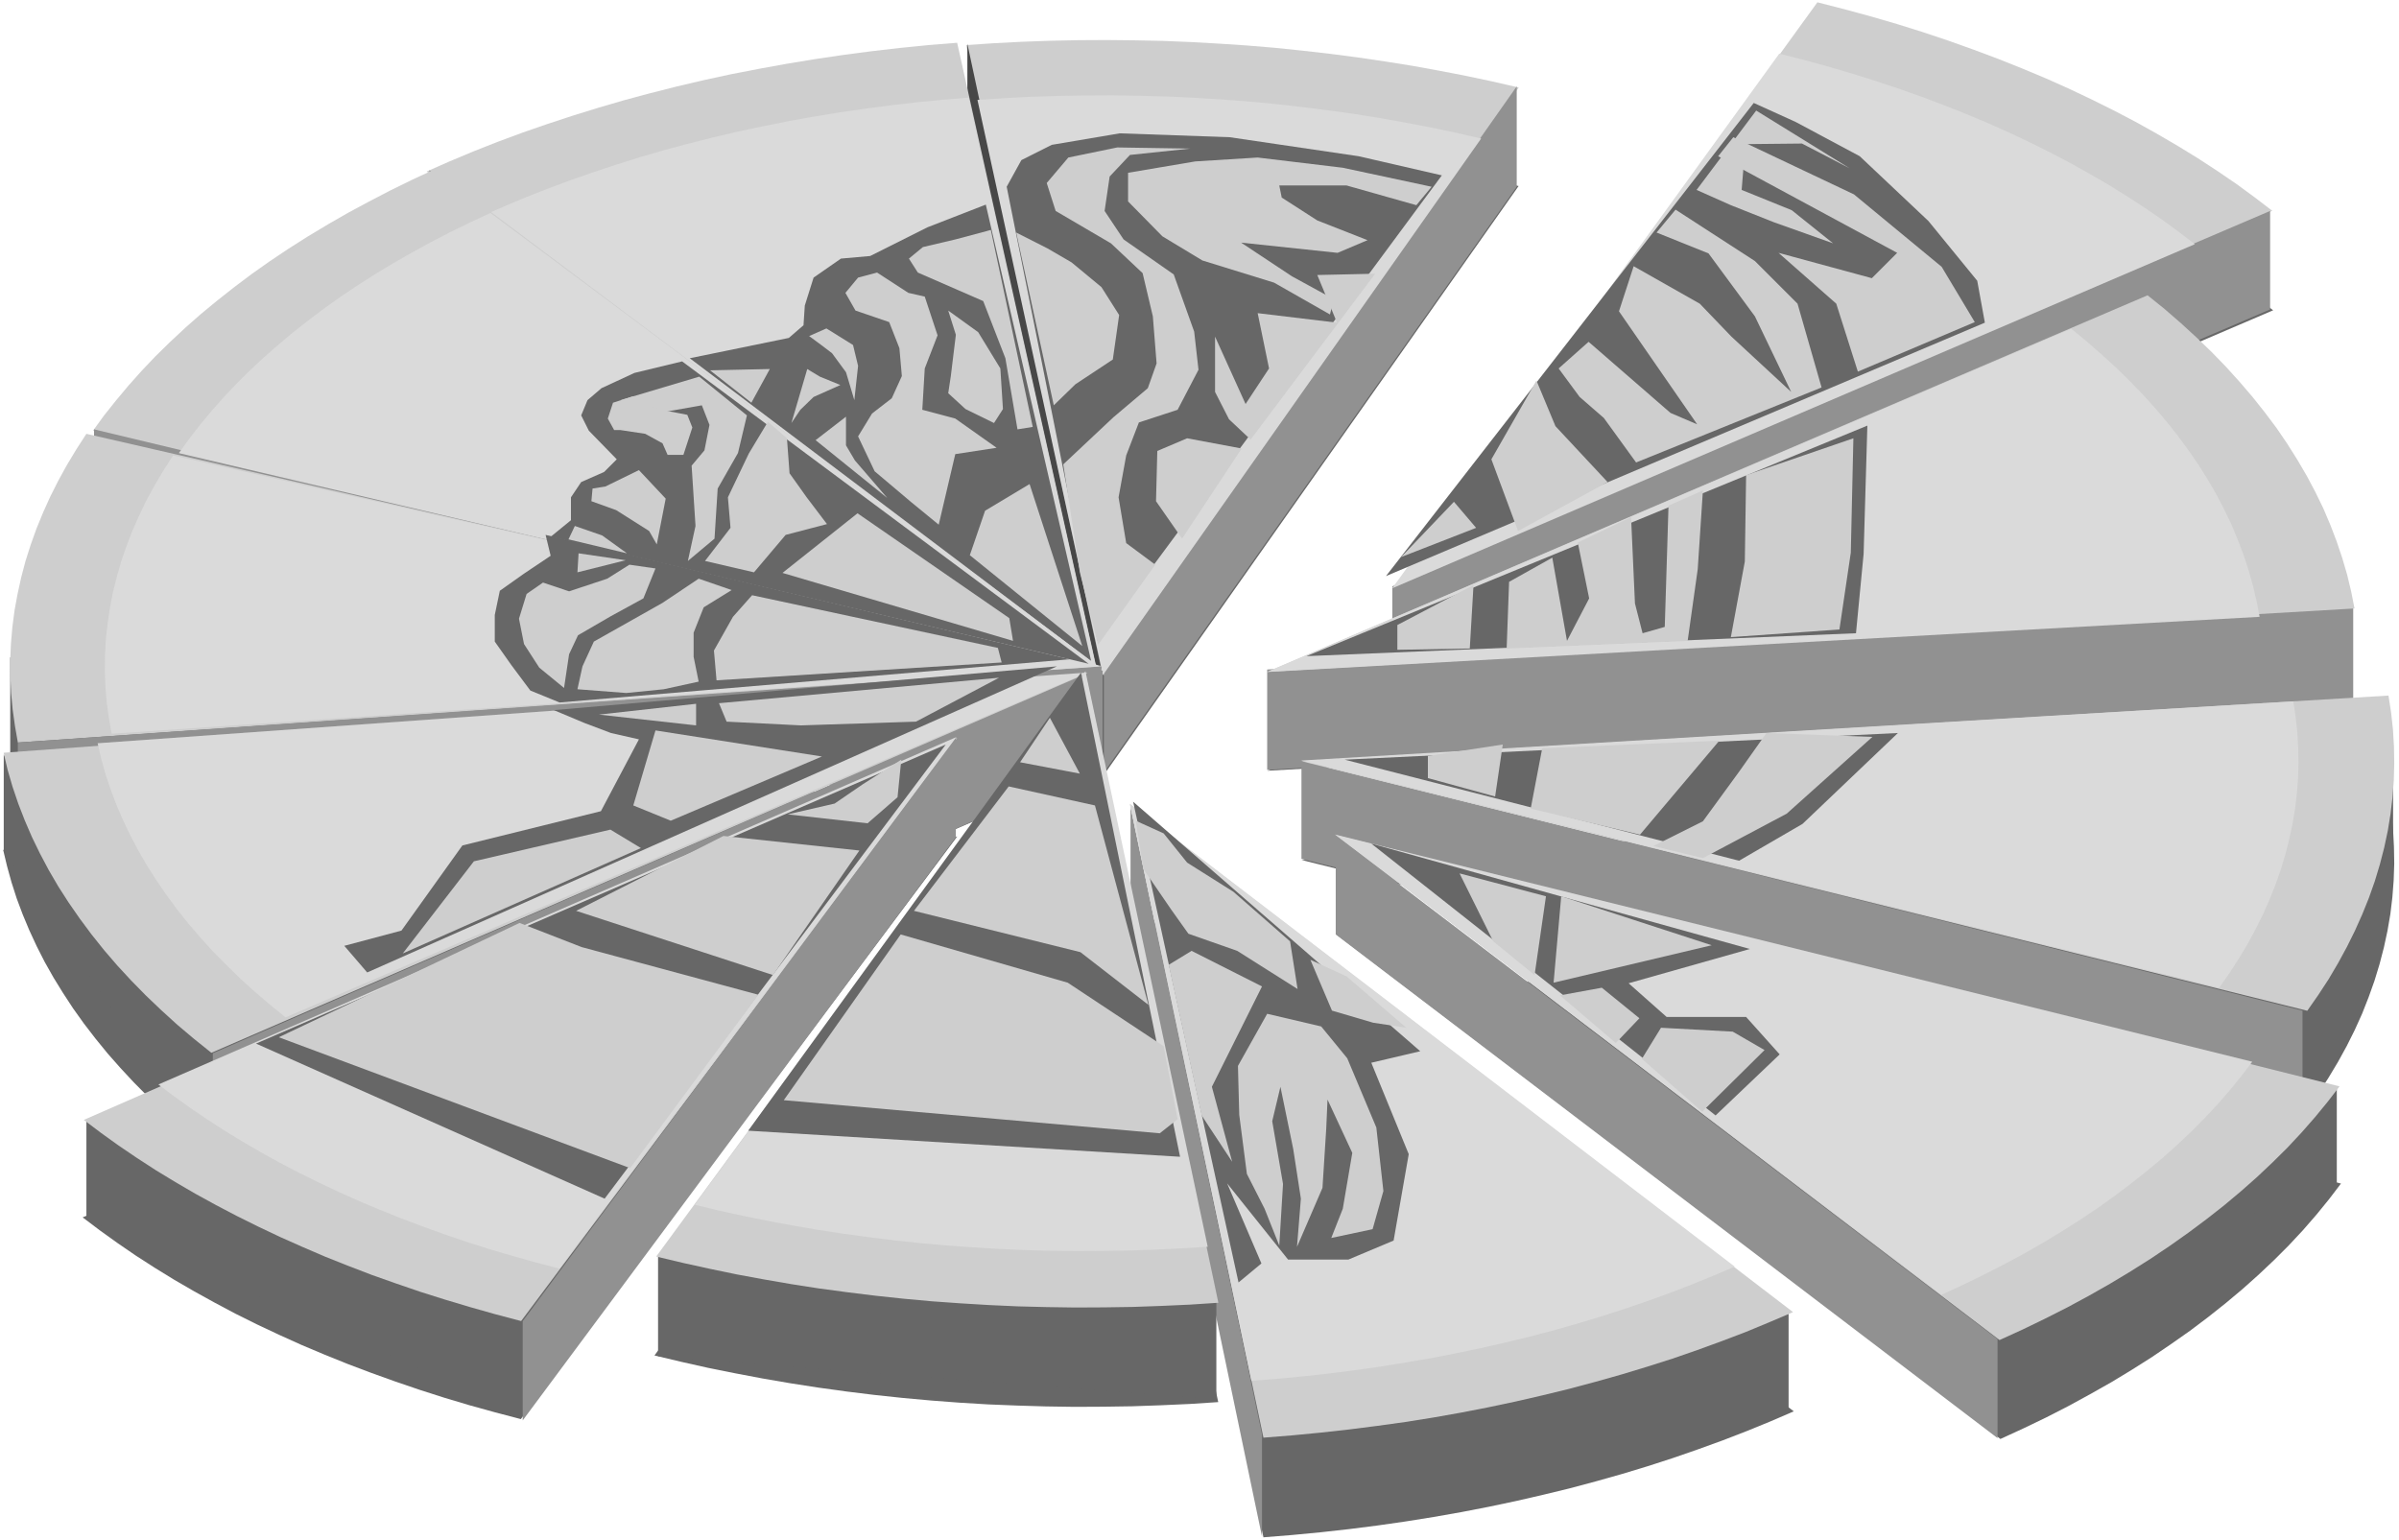 <?xml version="1.0" encoding="UTF-8" standalone="no"?>
<svg
   xmlns:ooo="http://xml.openoffice.org/svg/export"
   xmlns:dc="http://purl.org/dc/elements/1.1/"
   xmlns:cc="http://creativecommons.org/ns#"
   xmlns:rdf="http://www.w3.org/1999/02/22-rdf-syntax-ns#"
   xmlns:svg="http://www.w3.org/2000/svg"
   xmlns="http://www.w3.org/2000/svg"
   xmlns:sodipodi="http://sodipodi.sourceforge.net/DTD/sodipodi-0.dtd"
   xmlns:inkscape="http://www.inkscape.org/namespaces/inkscape"
   version="1.2"
   width="166.6mm"
   height="106.94mm"
   viewBox="0 0 16660.001 10694"
   preserveAspectRatio="xMidYMid"
   xml:space="preserve"
   id="svg302"
   sodipodi:docname="progres3.svg"
   style="fill-rule:evenodd;stroke-width:28.222;stroke-linejoin:round"
   inkscape:version="0.92.5 (2060ec1f9f, 2020-04-08)"><sodipodi:namedview
   pagecolor="#ffffff"
   bordercolor="#666666"
   borderopacity="1"
   objecttolerance="10"
   gridtolerance="10"
   guidetolerance="10"
   inkscape:pageopacity="0"
   inkscape:pageshadow="2"
   inkscape:window-width="664"
   inkscape:window-height="487"
   id="namedview304"
   showgrid="false"
   inkscape:zoom="0.2102413"
   inkscape:cx="314.83465"
   inkscape:cy="202.09134"
   inkscape:window-x="0"
   inkscape:window-y="0"
   inkscape:window-maximized="0"
   inkscape:current-layer="svg302" />
 <defs
   class="ClipPathGroup"
   id="defs8">
  <clipPath
   id="presentation_clip_path"
   clipPathUnits="userSpaceOnUse">
   <rect
   x="0"
   y="0"
   width="21000"
   height="29700"
   id="rect2" />
  </clipPath>
  <clipPath
   id="presentation_clip_path_shrink"
   clipPathUnits="userSpaceOnUse">
   <rect
   x="21"
   y="29"
   width="20958"
   height="29641"
   id="rect5" />
  </clipPath>
 </defs>
 <defs
   class="TextShapeIndex"
   id="defs12">
  <g
   ooo:slide="id1"
   ooo:id-list="id3"
   id="g10" />
 </defs>
 <defs
   class="EmbeddedBulletChars"
   id="defs44">
  <g
   id="bullet-char-template-57356"
   transform="matrix(4.8828125e-4,0,0,-4.8828125e-4,0,0)">
   <path
   d="M 580,1141 1163,571 580,0 -4,571 Z"
   id="path14"
   inkscape:connector-curvature="0" />
  </g>
  <g
   id="bullet-char-template-57354"
   transform="matrix(4.8828125e-4,0,0,-4.8828125e-4,0,0)">
   <path
   d="M 8,1128 H 1137 V 0 H 8 Z"
   id="path17"
   inkscape:connector-curvature="0" />
  </g>
  <g
   id="bullet-char-template-10146"
   transform="matrix(4.8828125e-4,0,0,-4.8828125e-4,0,0)">
   <path
   d="M 174,0 602,739 174,1481 1456,739 Z M 1358,739 309,1346 659,739 Z"
   id="path20"
   inkscape:connector-curvature="0" />
  </g>
  <g
   id="bullet-char-template-10132"
   transform="matrix(4.8828125e-4,0,0,-4.8828125e-4,0,0)">
   <path
   d="M 2015,739 1276,0 H 717 l 543,543 H 174 v 393 h 1086 l -543,545 h 557 z"
   id="path23"
   inkscape:connector-curvature="0" />
  </g>
  <g
   id="bullet-char-template-10007"
   transform="matrix(4.8828125e-4,0,0,-4.8828125e-4,0,0)">
   <path
   d="m 0,-2 c -7,16 -16,29 -25,39 l 381,530 c -94,256 -141,385 -141,387 0,25 13,38 40,38 9,0 21,-2 34,-5 21,4 42,12 65,25 l 27,-13 111,-251 280,301 64,-25 24,25 c 21,-10 41,-24 62,-43 C 886,937 835,863 770,784 769,783 710,716 594,584 L 774,223 c 0,-27 -21,-55 -63,-84 l 16,-20 C 717,90 699,76 672,76 641,76 570,178 457,381 L 164,-76 c -22,-34 -53,-51 -92,-51 -42,0 -63,17 -64,51 -7,9 -10,24 -10,44 0,9 1,19 2,30 z"
   id="path26"
   inkscape:connector-curvature="0" />
  </g>
  <g
   id="bullet-char-template-10004"
   transform="matrix(4.8828125e-4,0,0,-4.8828125e-4,0,0)">
   <path
   d="M 285,-33 C 182,-33 111,30 74,156 52,228 41,333 41,471 c 0,78 14,145 41,201 34,71 87,106 158,106 53,0 88,-31 106,-94 l 23,-176 c 8,-64 28,-97 59,-98 l 735,706 c 11,11 33,17 66,17 42,0 63,-15 63,-46 V 965 c 0,-36 -10,-64 -30,-84 L 442,47 C 390,-6 338,-33 285,-33 Z"
   id="path29"
   inkscape:connector-curvature="0" />
  </g>
  <g
   id="bullet-char-template-9679"
   transform="matrix(4.8828125e-4,0,0,-4.8828125e-4,0,0)">
   <path
   d="M 813,0 C 632,0 489,54 383,161 276,268 223,411 223,592 c 0,181 53,324 160,431 106,107 249,161 430,161 179,0 323,-54 432,-161 108,-107 162,-251 162,-431 0,-180 -54,-324 -162,-431 C 1136,54 992,0 813,0 Z"
   id="path32"
   inkscape:connector-curvature="0" />
  </g>
  <g
   id="bullet-char-template-8226"
   transform="matrix(4.8828125e-4,0,0,-4.8828125e-4,0,0)">
   <path
   d="m 346,457 c -73,0 -137,26 -191,78 -54,51 -81,114 -81,188 0,73 27,136 81,188 54,52 118,78 191,78 73,0 134,-26 185,-79 51,-51 77,-114 77,-187 0,-75 -25,-137 -76,-188 -50,-52 -112,-78 -186,-78 z"
   id="path35"
   inkscape:connector-curvature="0" />
  </g>
  <g
   id="bullet-char-template-8211"
   transform="matrix(4.8828125e-4,0,0,-4.8828125e-4,0,0)">
   <path
   d="M -4,459 H 1135 V 606 H -4 Z"
   id="path38"
   inkscape:connector-curvature="0" />
  </g>
  <g
   id="bullet-char-template-61548"
   transform="matrix(4.8828125e-4,0,0,-4.8828125e-4,0,0)">
   <path
   d="m 173,740 c 0,163 58,303 173,419 116,115 255,173 419,173 163,0 302,-58 418,-173 116,-116 174,-256 174,-419 0,-163 -58,-303 -174,-418 C 1067,206 928,148 765,148 601,148 462,206 346,322 231,437 173,577 173,740 Z"
   id="path41"
   inkscape:connector-curvature="0" />
  </g>
 </defs>
 <g
   id="g49"
   transform="translate(-2170,-9503)">
  <g
   id="id2"
   class="Master_Slide">
   <g
   id="bg-id2"
   class="Background" />
   <g
   id="bo-id2"
   class="BackgroundObjects" />
  </g>
 </g>
 <g
   class="SlideGroup"
   id="g300"
   transform="translate(-2170,-9503)">
  <g
   id="g298">
   <g
   id="container-id1">
    <g
   id="id1"
   class="Slide"
   clip-path="url(#presentation_clip_path)">
     <g
   class="Page"
   id="g294">
      <g
   class="Graphic"
   id="g292">
       <g
   id="id3">
        <rect
   class="BoundingBox"
   x="2170"
   y="9503"
   width="16660"
   height="10694"
   id="rect51"
   style="fill:none;stroke:none" />
        <path
   d="m 9837,14883 2879,-4088 -182,-41 -183,-40 -186,-36 -187,-33 -188,-31 -190,-28 -191,-25 -192,-22 -193,-20 -193,-16 -195,-13 -195,-11 -195,-8 -195,-4 -196,-2 -196,1 -195,4 -196,7 -194,10 -195,13 z"
   id="path53"
   inkscape:connector-curvature="0"
   style="fill:#676767;stroke:none" />
        <path
   d="m 9837,14196 2880,-4085 -182,-42 -184,-39 -186,-36 -187,-34 -188,-30 -190,-28 -191,-25 -192,-22 -193,-20 -193,-16 -195,-13 -195,-11 -195,-8 -195,-4 -196,-2 -196,1 -195,4 -196,7 -194,10 -195,13 z"
   id="path55"
   inkscape:connector-curvature="0"
   style="fill:#cecece;stroke:none" />
        <path
   d="m 9836,14175 v 693 l 2867,-4068 v -697 z"
   id="path57"
   inkscape:connector-curvature="0"
   style="fill:#919191;stroke:none" />
        <path
   d="m 9827,14885 v -684 L 8888,9807 v 675 z"
   id="path59"
   inkscape:connector-curvature="0"
   style="fill:#474747;stroke:none" />
        <path
   d="m 9829,14192 2627,-3727 -175,-40 -176,-37 -179,-34 -179,-32 -181,-29 -183,-25 -183,-23 -185,-21 -185,-17 -186,-14 -187,-11 -187,-9 -188,-5 -187,-3 -188,1 -188,3 -187,6 -187,10 -187,12 z"
   id="path61"
   inkscape:connector-curvature="0"
   style="fill:#dadada;stroke:none" />
        <path
   d="m 12183,10721 -578,-133 -895,-132 -764,-27 -472,80 -211,106 -102,185 631,3154 z"
   id="path63"
   inkscape:connector-curvature="0"
   style="fill:#676767;stroke:none" />
        <path
   d="m 9554,12728 115,750 127,503 397,-556 -202,-150 -53,-318 53,-291 88,-229 269,-88 145,-278 -30,-265 -142,-397 -348,-243 -132,-198 35,-239 141,-150 419,-44 -507,-8 -340,70 -150,177 62,194 384,225 220,207 71,300 26,327 -61,172 -239,202 z"
   id="path65"
   inkscape:connector-curvature="0"
   style="fill:#cecece;stroke:none" />
        <path
   d="m 10207,12635 -9,349 181,260 414,-626 -379,-71 z"
   id="path67"
   inkscape:connector-curvature="0"
   style="fill:#cecece;stroke:none" />
        <path
   d="m 10608,11841 v 384 l 97,190 150,141 865,-1152 -402,9 137,331 -551,-66 79,384 -163,247 z"
   id="path69"
   inkscape:connector-curvature="0"
   style="fill:#cecece;stroke:none" />
        <path
   d="m 10471,10624 -467,79 v 199 l 238,242 278,168 498,154 388,221 27,-106 -291,-159 -353,-234 670,71 208,-88 -349,-137 -247,-159 -17,-84 h 467 l 485,137 106,-128 -617,-132 -591,-71 z"
   id="path71"
   inkscape:connector-curvature="0"
   style="fill:#cecece;stroke:none" />
        <path
   d="m 9227,11118 217,110 167,97 208,172 123,194 -44,309 -260,172 -150,146 z"
   id="path73"
   inkscape:connector-curvature="0"
   style="fill:#cecece;stroke:none" />
        <path
   d="m 9793,14865 -976,-4381 -200,16 -199,20 -198,23 -197,26 -195,29 -195,32 -192,35 -191,38 -190,40 -187,44 -185,47 -184,49 -180,53 -179,55 -175,58 -173,60 -171,64 -167,66 -164,68 -161,71 z"
   id="path75"
   inkscape:connector-curvature="0"
   style="fill:#676767;stroke:none" />
        <path
   d="m 9793,14178 -976,-4378 -200,16 -199,20 -198,23 -197,26 -196,29 -194,32 -193,35 -191,37 -189,41 -188,44 -185,47 -183,49 -181,53 -178,55 -176,58 -173,60 -170,63 -167,66 -165,69 -161,71 z"
   id="path77"
   inkscape:connector-curvature="0"
   style="fill:#cecece;stroke:none" />
        <path
   d="m 9783,14859 v -693 L 5152,10685 v 702 z"
   id="path79"
   inkscape:connector-curvature="0"
   style="fill:#919191;stroke:none" />
        <path
   d="m 9790,14174 -893,-3993 -183,15 -182,18 -181,21 -180,24 -179,26 -178,29 -176,32 -175,35 -173,37 -171,40 -169,43 -168,45 -165,48 -163,51 -160,53 -158,55 -156,58 -153,60 -150,63 -147,64 z"
   id="path81"
   inkscape:connector-curvature="0"
   style="fill:#dadada;stroke:none" />
        <path
   d="m 9016,10924 -406,158 -397,199 -203,18 -190,132 -61,194 -9,137 -102,88 -688,141 2788,2105 z"
   id="path83"
   inkscape:connector-curvature="0"
   style="fill:#676767;stroke:none" />
        <path
   d="m 8261,11396 -132,35 -88,106 70,123 234,80 71,181 17,194 -70,154 -137,106 -97,159 115,242 251,212 194,159 115,-490 287,-44 -287,-203 -229,-61 17,-287 89,-230 -89,-269 -114,-26 z"
   id="path85"
   inkscape:connector-curvature="0"
   style="fill:#cecece;stroke:none" />
        <path
   d="m 8544,11396 -62,-97 97,-80 225,-53 247,-66 291,1368 -106,17 -84,-494 -154,-397 z"
   id="path87"
   inkscape:connector-curvature="0"
   style="fill:#cecece;stroke:none" />
        <path
   d="m 7909,11784 -120,53 84,62 75,57 97,132 58,194 26,-238 -35,-145 z"
   id="path89"
   inkscape:connector-curvature="0"
   style="fill:#cecece;stroke:none" />
        <path
   d="m 7776,12066 88,53 142,58 -186,83 -92,89 -62,92 z"
   id="path91"
   inkscape:connector-curvature="0"
   style="fill:#cecece;stroke:none" />
        <path
   d="m 8755,11660 53,168 -35,287 -18,119 120,110 198,97 62,-97 -18,-282 -154,-252 z"
   id="path93"
   inkscape:connector-curvature="0"
   style="fill:#cecece;stroke:none" />
        <path
   d="m 8045,12397 v 199 l 62,105 225,261 -498,-402 z"
   id="path95"
   inkscape:connector-curvature="0"
   style="fill:#cecece;stroke:none" />
        <path
   d="m 7388,12300 128,-234 -415,9 z"
   id="path97"
   inkscape:connector-curvature="0"
   style="fill:#cecece;stroke:none" />
        <path
   d="m 9320,12865 -309,185 -106,309 781,631 z"
   id="path99"
   inkscape:connector-curvature="0"
   style="fill:#cecece;stroke:none" />
        <path
   d="m 9837,14856 -4659,-3487 -155,72 -152,75 -148,76 -145,79 -141,81 -138,84 -134,85 -130,88 -126,89 -122,91 -117,93 -114,95 -109,96 -105,99 -100,99 -96,101 -91,103 -87,104 -82,105 -77,107 z"
   id="path101"
   inkscape:connector-curvature="0"
   style="fill:#676767;stroke:none" />
        <path
   d="m 9837,14169 -4651,-3489 -155,72 -151,74 -148,77 -145,78 -141,81 -138,83 -134,85 -130,87 -126,89 -121,91 -118,93 -114,94 -109,96 -105,98 -101,99 -96,101 -91,102 -87,104 -83,104 -77,106 z"
   id="path103"
   inkscape:connector-curvature="0"
   style="fill:#cecece;stroke:none" />
        <path
   d="m 9827,14162 v 688 L 2823,13178 v -693 z"
   id="path105"
   inkscape:connector-curvature="0"
   style="fill:#919191;stroke:none" />
        <path
   d="m 9838,14161 -4262,-3179 -142,66 -139,68 -135,70 -133,73 -129,74 -126,76 -122,78 -119,80 -115,82 -111,84 -108,85 -103,87 -100,88 -96,90 -91,91 -88,93 -83,94 -79,95 -74,96 -71,98 z"
   id="path107"
   inkscape:connector-curvature="0"
   style="fill:#dadada;stroke:none" />
        <path
   d="m 2241,14069 h 303 v 890 h -303 z"
   id="path109"
   inkscape:connector-curvature="0"
   style="fill:#676767;stroke:none" />
        <path
   d="m 9829,14821 -7065,-1611 -70,107 -64,108 -60,109 -55,110 -49,110 -45,112 -40,112 -35,112 -30,113 -25,114 -20,113 -15,115 -10,114 -5,114 1,115 5,114 11,114 16,114 20,114 z"
   id="path111"
   inkscape:connector-curvature="0"
   style="fill:#676767;stroke:none" />
        <path
   d="m 9829,14137 -7059,-1621 -70,108 -65,108 -60,109 -56,111 -50,111 -46,112 -40,112 -36,113 -30,114 -25,114 -21,114 -15,115 -10,115 -5,114 1,115 5,115 11,115 16,115 20,114 z"
   id="path113"
   inkscape:connector-curvature="0"
   style="fill:#cecece;stroke:none" />
        <path
   d="m 2294,15344 v -684 l 7525,-529 v 679 z"
   id="path115"
   inkscape:connector-curvature="0"
   style="fill:#919191;stroke:none" />
        <path
   d="m 9825,14130 -6453,-1464 -66,103 -61,103 -57,104 -51,106 -47,106 -41,106 -37,107 -31,108 -27,108 -21,109 -16,109 -12,109 -6,109 -1,110 4,109 9,109 15,109 19,109 z"
   id="path117"
   inkscape:connector-curvature="0"
   style="fill:#dadada;stroke:none" />
        <path
   d="m 5959,13218 35,145 -185,124 -168,119 -35,168 v 185 l 115,163 132,177 203,83 3542,-300 z"
   id="path119"
   inkscape:connector-curvature="0"
   style="fill:#676767;stroke:none" />
        <path
   d="m 6188,13346 -8,132 335,-84 z"
   id="path121"
   inkscape:connector-curvature="0"
   style="fill:#cecece;stroke:none" />
        <path
   d="m 5941,13549 -114,79 -53,172 35,176 106,164 172,141 35,-234 62,-132 229,-133 225,-123 84,-208 -181,-26 -154,97 -265,88 z"
   id="path123"
   inkscape:connector-curvature="0"
   style="fill:#cecece;stroke:none" />
        <path
   d="m 6215,14131 79,-172 172,-97 305,-172 251,-168 229,79 -194,120 -70,176 v 168 l 35,172 -243,53 -260,26 -339,-26 z"
   id="path125"
   inkscape:connector-curvature="0"
   style="fill:#cecece;stroke:none" />
        <path
   d="m 7260,13787 -132,234 18,207 1980,-124 -26,-101 -1707,-366 z"
   id="path127"
   inkscape:connector-curvature="0"
   style="fill:#cecece;stroke:none" />
        <path
   d="m 9723,14865 -7531,541 27,113 31,112 36,112 42,112 46,110 51,110 56,110 61,108 66,107 70,107 75,105 80,104 84,103 89,101 93,100 98,99 102,97 106,96 111,94 114,93 z"
   id="path129"
   inkscape:connector-curvature="0"
   style="fill:#676767;stroke:none" />
        <path
   d="m 3612,16809 v 662 L 2196,15410 v -666 z"
   id="path131"
   inkscape:connector-curvature="0"
   style="fill:#676767;stroke:none" />
        <path
   d="m 3648,16818 v 688 l 6056,-2638 v -684 z"
   id="path133"
   inkscape:connector-curvature="0"
   style="fill:#919191;stroke:none" />
        <path
   d="m 9723,14178 -7528,553 28,119 34,117 40,118 45,116 50,116 56,115 61,115 66,113 72,112 77,111 81,109 87,109 92,107 97,105 102,104 107,102 111,101 116,98 121,97 z"
   id="path135"
   inkscape:connector-curvature="0"
   style="fill:#cecece;stroke:none" />
        <path
   d="m 9720,14174 -6872,491 25,108 30,108 36,107 40,106 46,106 50,105 55,104 60,104 65,102 69,101 74,101 79,99 83,97 88,97 93,94 96,94 101,92 106,90 109,89 z"
   id="path137"
   inkscape:connector-curvature="0"
   style="fill:#dadada;stroke:none" />
        <path
   d="m 6016,14435 212,89 185,70 194,44 -264,499 -962,238 -423,591 -397,106 159,185 4790,-2126 z"
   id="path139"
   inkscape:connector-curvature="0"
   style="fill:#676767;stroke:none" />
        <path
   d="m 7163,14387 53,128 516,26 799,-26 577,-305 z"
   id="path141"
   inkscape:connector-curvature="0"
   style="fill:#cecece;stroke:none" />
        <path
   d="m 4967,16125 494,-640 948,-220 212,128 z"
   id="path143"
   inkscape:connector-curvature="0"
   style="fill:#cecece;stroke:none" />
        <path
   d="m 6828,15203 -260,-106 154,-521 1156,181 z"
   id="path145"
   inkscape:connector-curvature="0"
   style="fill:#cecece;stroke:none" />
        <path
   d="m 6329,14466 675,-75 v 150 z"
   id="path147"
   inkscape:connector-curvature="0"
   style="fill:#cecece;stroke:none" />
        <path
   d="m 6907,12013 -331,80 -229,106 -97,83 -44,106 53,106 194,199 -88,88 -159,70 -71,106 v 159 l -141,115 3736,882 z"
   id="path149"
   inkscape:connector-curvature="0"
   style="fill:#676767;stroke:none" />
        <path
   d="m 6607,12768 -233,114 -89,14 -8,88 172,62 229,145 53,93 62,-318 z"
   id="path151"
   inkscape:connector-curvature="0"
   style="fill:#cecece;stroke:none" />
        <path
   d="m 7026,12119 -547,163 265,89 300,-53 53,136 -35,177 -89,106 27,419 -53,243 185,-155 22,-348 141,-247 62,-261 z"
   id="path153"
   inkscape:connector-curvature="0"
   style="fill:#cecece;stroke:none" />
        <path
   d="m 6806,12662 -35,-80 -120,-66 -172,-26 h -44 l -44,-80 36,-110 136,-44 172,88 208,40 35,88 -62,190 z"
   id="path155"
   inkscape:connector-curvature="0"
   style="fill:#cecece;stroke:none" />
        <path
   d="m 6162,13156 -44,93 406,97 -172,-124 z"
   id="path157"
   inkscape:connector-curvature="0"
   style="fill:#cecece;stroke:none" />
        <path
   d="m 7066,13399 177,-230 -18,-212 145,-304 133,-221 132,115 18,243 119,167 141,186 -287,75 -220,260 z"
   id="path159"
   inkscape:connector-curvature="0"
   style="fill:#cecece;stroke:none" />
        <path
   d="m 10018,15778 926,4402 199,-16 199,-19 198,-22 196,-25 195,-28 194,-31 193,-34 191,-37 189,-40 187,-43 186,-45 183,-49 181,-51 178,-54 176,-57 173,-60 171,-62 168,-65 164,-67 162,-70 z"
   id="path161"
   inkscape:connector-curvature="0"
   style="fill:#676767;stroke:none" />
        <path
   d="m 10952,19460 v 697 l 3639,-864 v -667 z"
   id="path163"
   inkscape:connector-curvature="0"
   style="fill:#676767;stroke:none" />
        <path
   d="m 10934,19465 v 710 l -913,-4376 v -693 z"
   id="path165"
   inkscape:connector-curvature="0"
   style="fill:#919191;stroke:none" />
        <path
   d="m 10018,15090 926,4398 199,-16 198,-19 198,-22 196,-25 195,-27 194,-31 192,-34 190,-37 189,-40 187,-43 185,-45 183,-49 181,-51 178,-54 176,-56 173,-60 170,-62 168,-64 164,-68 162,-69 z"
   id="path167"
   inkscape:connector-curvature="0"
   style="fill:#cecece;stroke:none" />
        <path
   d="m 10016,15085 844,4008 181,-14 181,-17 180,-20 179,-23 178,-25 177,-29 176,-30 174,-34 172,-36 171,-39 169,-41 167,-44 165,-47 162,-49 161,-52 158,-54 155,-56 153,-59 150,-61 148,-63 z"
   id="path169"
   inkscape:connector-curvature="0"
   style="fill:#dadada;stroke:none" />
        <path
   d="m 10771,18410 159,-132 -238,-556 423,529 h 419 l 314,-132 105,-600 -260,-635 340,-80 -1994,-1733 z"
   id="path171"
   inkscape:connector-curvature="0"
   style="fill:#676767;stroke:none" />
        <path
   d="m 10286,16204 159,-97 489,247 -348,697 141,521 -212,-322 z"
   id="path173"
   inkscape:connector-curvature="0"
   style="fill:#cecece;stroke:none" />
        <path
   d="m 11521,16284 -251,-115 150,353 286,84 230,35 z"
   id="path175"
   inkscape:connector-curvature="0"
   style="fill:#cecece;stroke:none" />
        <path
   d="m 10970,16544 -203,362 9,340 53,410 123,242 102,256 26,-428 -75,-436 57,-239 89,433 53,344 -27,335 177,-410 26,-410 9,-203 172,370 -66,388 -80,203 287,-61 75,-265 -49,-441 -202,-481 -181,-221 z"
   id="path177"
   inkscape:connector-curvature="0"
   style="fill:#cecece;stroke:none" />
        <path
   d="m 10057,15203 53,335 194,283 119,167 339,119 419,265 -52,-331 -393,-344 -322,-203 -163,-203 z"
   id="path179"
   inkscape:connector-curvature="0"
   style="fill:#cecece;stroke:none" />
        <path
   d="m 11842,14275 6114,-2617 -124,-94 -127,-93 -132,-90 -135,-89 -140,-86 -144,-84 -147,-82 -152,-80 -154,-77 -159,-75 -162,-72 -165,-69 -168,-68 -171,-64 -174,-62 -177,-59 -180,-56 -182,-53 -185,-50 -187,-48 z"
   id="path181"
   inkscape:connector-curvature="0"
   style="fill:#676767;stroke:none" />
        <path
   d="m 11842,13590 6108,-2623 -123,-94 -127,-93 -132,-90 -135,-88 -140,-86 -144,-84 -147,-82 -151,-79 -155,-77 -158,-75 -161,-72 -165,-69 -168,-67 -171,-64 -174,-62 -176,-59 -179,-56 -182,-53 -184,-50 -187,-48 z"
   id="path183"
   inkscape:connector-curvature="0"
   style="fill:#cecece;stroke:none" />
        <path
   d="m 11839,13575 v 688 l 6096,-2611 v -684 z"
   id="path185"
   inkscape:connector-curvature="0"
   style="fill:#919191;stroke:none" />
        <path
   d="m 11838,13589 5574,-2390 -112,-86 -116,-85 -120,-82 -124,-81 -128,-79 -131,-76 -134,-75 -138,-72 -142,-71 -144,-68 -148,-66 -150,-63 -154,-61 -156,-59 -159,-56 -161,-54 -164,-51 -166,-49 -168,-46 -171,-43 z"
   id="path187"
   inkscape:connector-curvature="0"
   style="fill:#dadada;stroke:none" />
        <path
   d="m 15954,11744 -53,-291 -339,-415 -477,-450 -445,-238 -291,-132 -2554,3286 z"
   id="path189"
   inkscape:connector-curvature="0"
   style="fill:#676767;stroke:none" />
        <path
   d="m 14521,11259 401,353 150,472 812,-344 -230,-384 -609,-503 -838,-397 -105,132 1243,671 -176,176 z"
   id="path191"
   inkscape:connector-curvature="0"
   style="fill:#cecece;stroke:none" />
        <path
   d="m 12527,12693 185,498 622,-340 -362,-388 -132,-317 z"
   id="path193"
   inkscape:connector-curvature="0"
   style="fill:#cecece;stroke:none" />
        <path
   d="m 12994,12062 146,198 168,146 224,309 1288,-521 -167,-582 -296,-296 -551,-357 -132,159 361,145 322,437 252,525 -415,-384 -220,-229 -459,-260 -102,313 543,785 -185,-79 -569,-494 z"
   id="path195"
   inkscape:connector-curvature="0"
   style="fill:#cecece;stroke:none" />
        <path
   d="m 12267,12988 154,181 -521,203 z"
   id="path197"
   inkscape:connector-curvature="0"
   style="fill:#cecece;stroke:none" />
        <path
   d="m 13952,10822 238,106 300,119 410,146 -287,-230 -348,-141 26,-318 393,-4 331,172 -649,-401 z"
   id="path199"
   inkscape:connector-curvature="0"
   style="fill:#cecece;stroke:none" />
        <path
   d="m 9705,14856 -2990,4061 185,44 187,42 189,38 190,36 192,33 193,30 195,27 195,24 197,21 198,18 198,15 199,12 200,8 199,6 200,3 200,-1 200,-3 200,-7 199,-9 199,-13 z"
   id="path201"
   inkscape:connector-curvature="0"
   style="fill:#676767;stroke:none" />
        <path
   d="m 6740,18225 v 697 l 3877,296 v -671 z"
   id="path203"
   inkscape:connector-curvature="0"
   style="fill:#676767;stroke:none" />
        <path
   d="m 9705,14169 -2978,4061 185,44 186,41 188,39 190,35 191,33 193,30 194,26 195,24 197,21 197,18 197,14 199,12 199,9 199,5 199,3 200,-1 199,-3 199,-7 199,-9 198,-13 z"
   id="path205"
   inkscape:connector-curvature="0"
   style="fill:#cecece;stroke:none" />
        <path
   d="m 9708,14165 -2713,3705 168,41 170,37 172,35 173,32 175,30 176,27 177,24 178,22 179,19 180,16 180,13 181,11 181,8 182,5 182,2 182,-1 182,-3 181,-6 182,-9 181,-11 z"
   id="path207"
   inkscape:connector-curvature="0"
   style="fill:#dadada;stroke:none" />
        <path
   d="m 7366,17356 2999,181 -688,-3362 z"
   id="path209"
   inkscape:connector-curvature="0"
   style="fill:#676767;stroke:none" />
        <path
   d="m 8425,15993 1160,335 666,441 97,507 -124,98 -2611,-230 z"
   id="path211"
   inkscape:connector-curvature="0"
   style="fill:#cecece;stroke:none" />
        <path
   d="m 9175,14965 599,132 371,1385 -472,-366 -1156,-287 z"
   id="path213"
   inkscape:connector-curvature="0"
   style="fill:#cecece;stroke:none" />
        <path
   d="m 9461,14488 -207,309 415,79 z"
   id="path215"
   inkscape:connector-curvature="0"
   style="fill:#cecece;stroke:none" />
        <path
   d="m 10971,14856 7551,-434 -22,-118 -28,-117 -34,-117 -39,-116 -44,-115 -49,-115 -55,-114 -60,-113 -65,-112 -71,-112 -75,-109 -80,-109 -86,-108 -90,-106 -95,-104 -100,-103 -105,-102 -109,-100 -114,-98 -118,-96 z"
   id="path217"
   inkscape:connector-curvature="0"
   style="fill:#676767;stroke:none" />
        <path
   d="m 10970,14153 v 697 l 7542,-437 v -697 z"
   id="path219"
   inkscape:connector-curvature="0"
   style="fill:#919191;stroke:none" />
        <path
   d="m 10971,14169 7550,-440 -23,-117 -28,-117 -34,-116 -39,-116 -44,-115 -49,-115 -55,-113 -60,-113 -65,-111 -70,-111 -75,-110 -81,-108 -85,-107 -90,-105 -95,-105 -99,-102 -105,-101 -109,-100 -113,-98 -118,-95 z"
   id="path221"
   inkscape:connector-curvature="0"
   style="fill:#cecece;stroke:none" />
        <path
   d="m 10969,14170 6893,-383 -21,-108 -25,-107 -30,-107 -35,-107 -40,-105 -44,-106 -50,-104 -54,-104 -59,-102 -64,-102 -69,-101 -73,-99 -78,-99 -82,-97 -87,-96 -91,-94 -95,-93 -100,-91 -103,-90 -108,-89 z"
   id="path223"
   inkscape:connector-curvature="0"
   style="fill:#dadada;stroke:none" />
        <path
   d="m 15059,13901 53,-551 26,-891 -3895,1601 z"
   id="path225"
   inkscape:connector-curvature="0"
   style="fill:#676767;stroke:none" />
        <path
   d="m 12650,13544 -17,463 1257,-53 70,-498 36,-547 -239,106 -8,264 -18,578 -154,44 -53,-207 -27,-600 -370,177 79,388 -154,295 -102,-578 z"
   id="path227"
   inkscape:connector-curvature="0"
   style="fill:#cecece;stroke:none" />
        <path
   d="m 14296,12803 -9,600 -97,525 754,-53 79,-534 18,-794 z"
   id="path229"
   inkscape:connector-curvature="0"
   style="fill:#cecece;stroke:none" />
        <path
   d="m 11874,13844 v 172 l 503,-9 26,-441 z"
   id="path231"
   inkscape:connector-curvature="0"
   style="fill:#cecece;stroke:none" />
        <path
   d="m 8818,15312 -6074,2646 119,90 124,89 127,87 132,85 135,83 138,80 143,79 145,77 149,74 153,72 155,70 159,67 161,65 164,62 167,60 170,58 172,55 174,52 177,49 179,47 z"
   id="path233"
   inkscape:connector-curvature="0"
   style="fill:#676767;stroke:none" />
        <path
   d="m 2770,17285 v 688 l 3030,1359 v -759 z"
   id="path235"
   inkscape:connector-curvature="0"
   style="fill:#676767;stroke:none" />
        <path
   d="m 8818,14627 -6066,2654 119,90 124,89 127,86 131,85 135,82 139,81 142,78 145,76 149,74 152,72 155,69 158,68 161,64 164,63 167,59 169,58 171,54 174,52 177,50 178,47 z"
   id="path237"
   inkscape:connector-curvature="0"
   style="fill:#cecece;stroke:none" />
        <path
   d="m 5800,18679 v 689 l 3008,-4050 v -697 z"
   id="path239"
   inkscape:connector-curvature="0"
   style="fill:#919191;stroke:none" />
        <path
   d="m 8812,14622 -5542,2413 110,83 113,81 117,79 120,78 123,75 127,74 130,72 134,70 136,67 139,66 143,64 145,61 147,59 151,57 152,55 156,53 157,50 160,47 161,45 164,43 z"
   id="path241"
   inkscape:connector-curvature="0"
   style="fill:#dadada;stroke:none" />
        <path
   d="m 3948,16751 2421,1077 2369,-3154 z"
   id="path243"
   inkscape:connector-curvature="0"
   style="fill:#676767;stroke:none" />
        <path
   d="m 8429,14779 -269,172 -194,133 -326,75 555,62 208,-181 z"
   id="path245"
   inkscape:connector-curvature="0"
   style="fill:#cecece;stroke:none" />
        <path
   d="m 4106,16707 1672,-794 432,168 1227,331 -891,1204 z"
   id="path247"
   inkscape:connector-curvature="0"
   style="fill:#cecece;stroke:none" />
        <path
   d="m 7194,15309 944,101 -600,865 -1367,-446 z"
   id="path249"
   inkscape:connector-curvature="0"
   style="fill:#cecece;stroke:none" />
        <path
   d="m 8125,13068 -521,414 1601,472 -26,-158 z"
   id="path251"
   inkscape:connector-curvature="0"
   style="fill:#cecece;stroke:none" />
        <path
   d="m 11209,15476 6985,1731 75,-108 71,-110 66,-110 61,-111 56,-112 51,-113 45,-114 41,-115 35,-115 30,-115 25,-116 20,-116 14,-117 9,-117 4,-117 -2,-116 -6,-117 -12,-117 -18,-116 z"
   id="path253"
   inkscape:connector-curvature="0"
   style="fill:#676767;stroke:none" />
        <path
   d="m 11208,14788 v 680 l 6952,1738 v -684 z"
   id="path255"
   inkscape:connector-curvature="0"
   style="fill:#919191;stroke:none" />
        <path
   d="m 18486,14779 h 303 v 864 h -303 z"
   id="path257"
   inkscape:connector-curvature="0"
   style="fill:#676767;stroke:none" />
        <path
   d="m 11209,14790 6984,1733 76,-109 72,-110 66,-112 61,-112 56,-113 51,-114 46,-114 41,-116 35,-116 30,-116 25,-117 19,-117 14,-118 9,-117 3,-118 -2,-118 -7,-117 -13,-118 -18,-117 z"
   id="path259"
   inkscape:connector-curvature="0"
   style="fill:#cecece;stroke:none" />
        <path
   d="m 11205,14785 6376,1579 69,-99 65,-100 61,-101 55,-102 52,-103 46,-104 42,-104 37,-105 32,-105 27,-106 23,-106 18,-107 13,-107 8,-107 3,-107 -2,-107 -6,-107 -12,-107 -16,-106 z"
   id="path261"
   inkscape:connector-curvature="0"
   style="fill:#dadada;stroke:none" />
        <path
   d="m 14247,15481 441,-256 662,-631 -3842,185 z"
   id="path263"
   inkscape:connector-curvature="0"
   style="fill:#676767;stroke:none" />
        <path
   d="m 14437,14594 -190,269 -251,344 -344,172 344,84 582,-309 595,-533 z"
   id="path265"
   inkscape:connector-curvature="0"
   style="fill:#cecece;stroke:none" />
        <path
   d="m 12880,14700 -80,419 759,181 551,-653 z"
   id="path267"
   inkscape:connector-curvature="0"
   style="fill:#cecece;stroke:none" />
        <path
   d="m 12086,14753 v 154 l 467,128 53,-361 z"
   id="path269"
   inkscape:connector-curvature="0"
   style="fill:#cecece;stroke:none" />
        <path
   d="m 11447,15990 4615,3507 161,-74 158,-76 154,-79 150,-82 147,-83 142,-86 139,-88 134,-91 131,-92 126,-95 121,-96 117,-98 112,-100 108,-102 103,-103 98,-105 93,-107 88,-108 83,-109 z"
   id="path271"
   inkscape:connector-curvature="0"
   style="fill:#676767;stroke:none" />
        <path
   d="m 11446,15309 v 684 l 4596,3498 v -688 z"
   id="path273"
   inkscape:connector-curvature="0"
   style="fill:#919191;stroke:none" />
        <path
   d="m 18398,17056 v 679 l -1196,402 212,-812 z"
   id="path275"
   inkscape:connector-curvature="0"
   style="fill:#676767;stroke:none" />
        <path
   d="m 11447,15303 4609,3507 160,-73 157,-76 154,-78 150,-81 146,-83 143,-86 138,-87 134,-90 130,-92 126,-94 121,-95 117,-98 112,-99 108,-102 103,-102 98,-105 93,-106 88,-107 83,-108 z"
   id="path277"
   inkscape:connector-curvature="0"
   style="fill:#cecece;stroke:none" />
        <path
   d="m 11441,15299 4211,3197 147,-68 144,-70 141,-72 138,-74 133,-76 131,-79 126,-80 123,-82 119,-85 114,-86 111,-88 107,-89 102,-91 99,-93 94,-95 89,-95 85,-98 80,-98 76,-100 z"
   id="path279"
   inkscape:connector-curvature="0"
   style="fill:#dadada;stroke:none" />
        <path
   d="m 14084,17250 445,-424 -233,-260 h -552 l -264,-234 842,-238 -2629,-732 z"
   id="path281"
   inkscape:connector-curvature="0"
   style="fill:#676767;stroke:none" />
        <path
   d="m 14424,16796 -221,-128 -498,-27 -133,216 419,367 z"
   id="path283"
   inkscape:connector-curvature="0"
   style="fill:#cecece;stroke:none" />
        <path
   d="m 13555,16575 -261,-212 -291,53 388,331 z"
   id="path285"
   inkscape:connector-curvature="0"
   style="fill:#cecece;stroke:none" />
        <path
   d="m 12827,16275 -287,-234 -234,-472 600,159 z"
   id="path287"
   inkscape:connector-curvature="0"
   style="fill:#cecece;stroke:none" />
        <path
   d="m 13012,15728 -53,600 1098,-260 z"
   id="path289"
   inkscape:connector-curvature="0"
   style="fill:#cecece;stroke:none" />
       </g>
      </g>
     </g>
    </g>
   </g>
  </g>
 </g>
</svg>